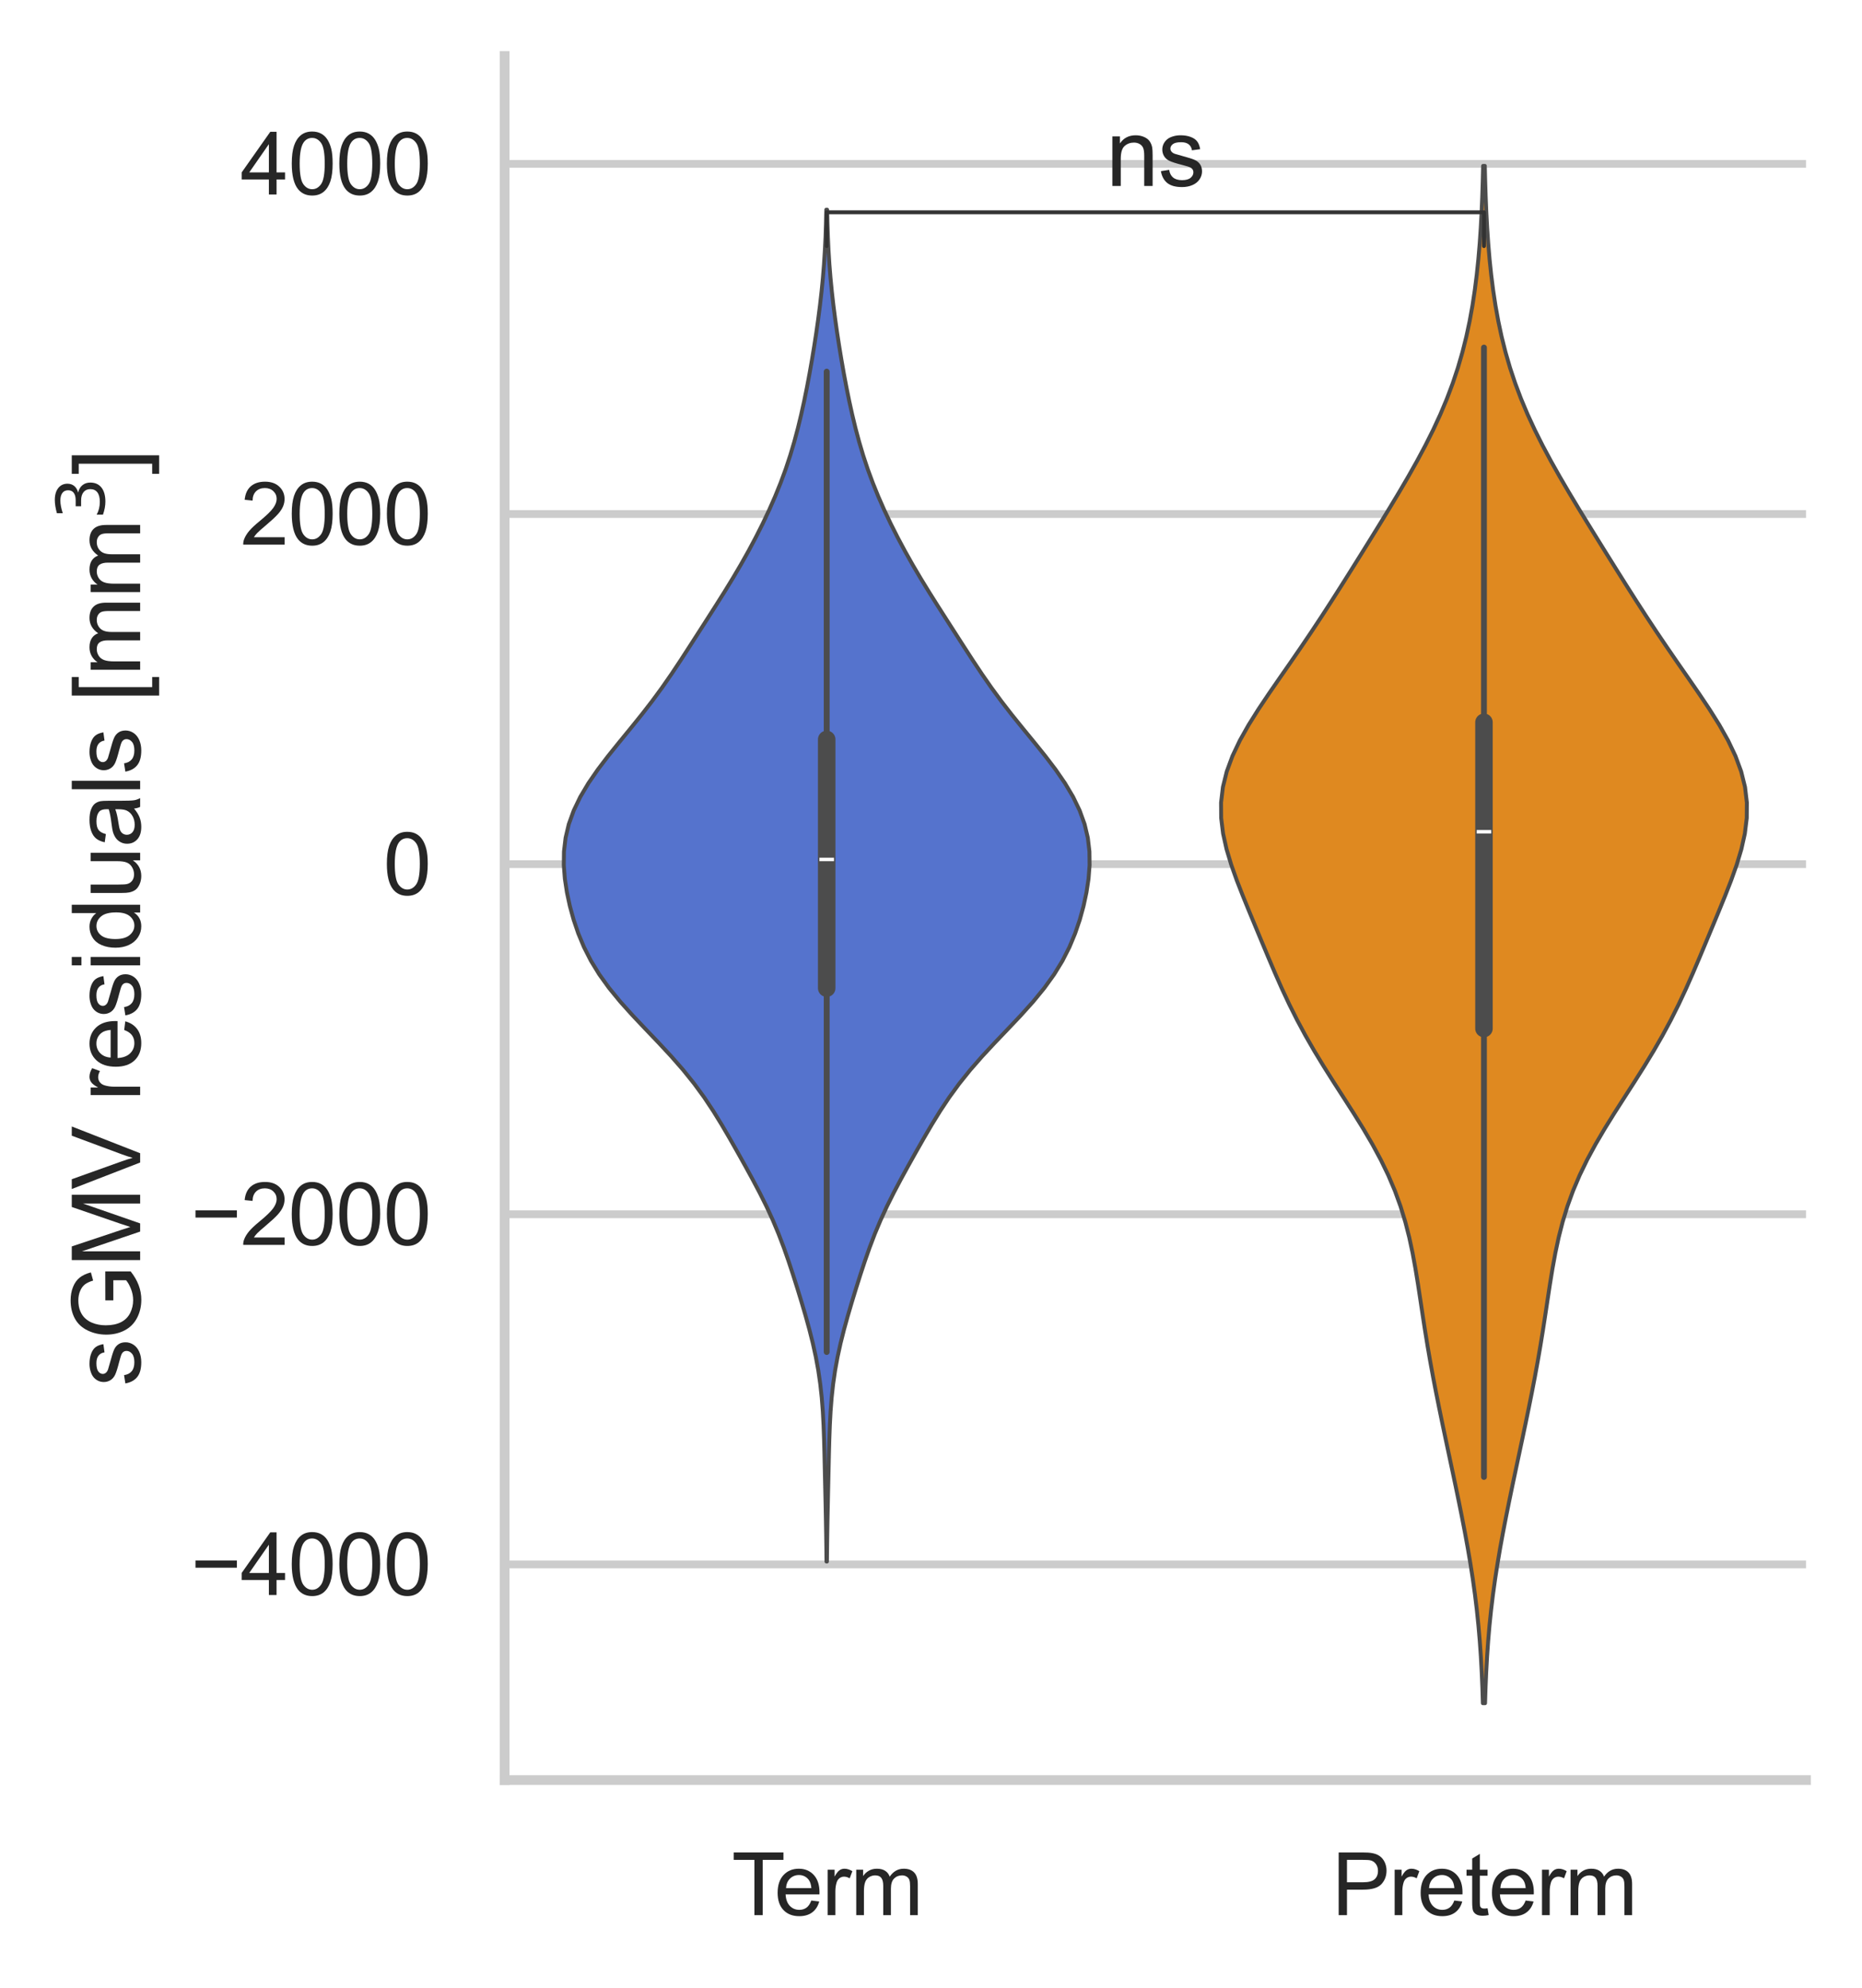 <?xml version="1.0" encoding="utf-8" standalone="no"?>
<!DOCTYPE svg PUBLIC "-//W3C//DTD SVG 1.1//EN"
  "http://www.w3.org/Graphics/SVG/1.1/DTD/svg11.dtd">
<svg xmlns:xlink="http://www.w3.org/1999/xlink" width="239.513pt" height="255.72pt" viewBox="0 0 239.513 255.72" xmlns="http://www.w3.org/2000/svg" version="1.1">
 <defs>
  <style type="text/css">*{stroke-linejoin: round; stroke-linecap: butt}</style>
 </defs>
 <g id="figure_1">
  <g id="patch_1">
   <path d="M 0 255.72 
L 239.513 255.72 
L 239.513 0 
L 0 0 
z
" style="fill: #ffffff"/>
  </g>
  <g id="axes_1">
   <g id="patch_2">
    <path d="M 64.913 228.96 
L 232.313 228.96 
L 232.313 7.2 
L 64.913 7.2 
z
" style="fill: #ffffff"/>
   </g>
   <g id="matplotlib.axis_1">
    <g id="xtick_1">
     <g id="text_1">
      <!-- Term -->
      <g style="fill: #262626" transform="translate(94.121 246.334) scale(0.11 -0.11)">
       <defs>
        <path id="ArialMT-54" d="M 1659 0 
L 1659 4041 
L 150 4041 
L 150 4581 
L 3781 4581 
L 3781 4041 
L 2266 4041 
L 2266 0 
L 1659 0 
z
" transform="scale(0.016)"/>
        <path id="ArialMT-65" d="M 2694 1069 
L 3275 997 
Q 3138 488 2766 206 
Q 2394 -75 1816 -75 
Q 1088 -75 661 373 
Q 234 822 234 1631 
Q 234 2469 665 2931 
Q 1097 3394 1784 3394 
Q 2450 3394 2872 2941 
Q 3294 2488 3294 1666 
Q 3294 1616 3291 1516 
L 816 1516 
Q 847 969 1125 678 
Q 1403 388 1819 388 
Q 2128 388 2347 550 
Q 2566 713 2694 1069 
z
M 847 1978 
L 2700 1978 
Q 2663 2397 2488 2606 
Q 2219 2931 1791 2931 
Q 1403 2931 1139 2672 
Q 875 2413 847 1978 
z
" transform="scale(0.016)"/>
        <path id="ArialMT-72" d="M 416 0 
L 416 3319 
L 922 3319 
L 922 2816 
Q 1116 3169 1280 3281 
Q 1444 3394 1641 3394 
Q 1925 3394 2219 3213 
L 2025 2691 
Q 1819 2813 1613 2813 
Q 1428 2813 1281 2702 
Q 1134 2591 1072 2394 
Q 978 2094 978 1738 
L 978 0 
L 416 0 
z
" transform="scale(0.016)"/>
        <path id="ArialMT-6d" d="M 422 0 
L 422 3319 
L 925 3319 
L 925 2853 
Q 1081 3097 1340 3245 
Q 1600 3394 1931 3394 
Q 2300 3394 2536 3241 
Q 2772 3088 2869 2813 
Q 3263 3394 3894 3394 
Q 4388 3394 4653 3120 
Q 4919 2847 4919 2278 
L 4919 0 
L 4359 0 
L 4359 2091 
Q 4359 2428 4304 2576 
Q 4250 2725 4106 2815 
Q 3963 2906 3769 2906 
Q 3419 2906 3187 2673 
Q 2956 2441 2956 1928 
L 2956 0 
L 2394 0 
L 2394 2156 
Q 2394 2531 2256 2718 
Q 2119 2906 1806 2906 
Q 1569 2906 1367 2781 
Q 1166 2656 1075 2415 
Q 984 2175 984 1722 
L 984 0 
L 422 0 
z
" transform="scale(0.016)"/>
       </defs>
       <use xlink:href="#ArialMT-54"/>
       <use xlink:href="#ArialMT-65" x="49.959"/>
       <use xlink:href="#ArialMT-72" x="105.574"/>
       <use xlink:href="#ArialMT-6d" x="138.875"/>
      </g>
     </g>
    </g>
    <g id="xtick_2">
     <g id="text_2">
      <!-- Preterm -->
      <g style="fill: #262626" transform="translate(171.328 246.334) scale(0.11 -0.11)">
       <defs>
        <path id="ArialMT-50" d="M 494 0 
L 494 4581 
L 2222 4581 
Q 2678 4581 2919 4538 
Q 3256 4481 3484 4323 
Q 3713 4166 3852 3881 
Q 3991 3597 3991 3256 
Q 3991 2672 3619 2267 
Q 3247 1863 2275 1863 
L 1100 1863 
L 1100 0 
L 494 0 
z
M 1100 2403 
L 2284 2403 
Q 2872 2403 3119 2622 
Q 3366 2841 3366 3238 
Q 3366 3525 3220 3729 
Q 3075 3934 2838 4000 
Q 2684 4041 2272 4041 
L 1100 4041 
L 1100 2403 
z
" transform="scale(0.016)"/>
        <path id="ArialMT-74" d="M 1650 503 
L 1731 6 
Q 1494 -44 1306 -44 
Q 1000 -44 831 53 
Q 663 150 594 308 
Q 525 466 525 972 
L 525 2881 
L 113 2881 
L 113 3319 
L 525 3319 
L 525 4141 
L 1084 4478 
L 1084 3319 
L 1650 3319 
L 1650 2881 
L 1084 2881 
L 1084 941 
Q 1084 700 1114 631 
Q 1144 563 1211 522 
Q 1278 481 1403 481 
Q 1497 481 1650 503 
z
" transform="scale(0.016)"/>
       </defs>
       <use xlink:href="#ArialMT-50"/>
       <use xlink:href="#ArialMT-72" x="66.699"/>
       <use xlink:href="#ArialMT-65" x="100"/>
       <use xlink:href="#ArialMT-74" x="155.615"/>
       <use xlink:href="#ArialMT-65" x="183.398"/>
       <use xlink:href="#ArialMT-72" x="239.014"/>
       <use xlink:href="#ArialMT-6d" x="272.314"/>
      </g>
     </g>
    </g>
   </g>
   <g id="matplotlib.axis_2">
    <g id="ytick_1">
     <g id="line2d_1">
      <path d="M 64.913 201.222 
L 232.313 201.222 
" clip-path="url(#p61d7345c22)" style="fill: none; stroke: #cccccc; stroke-linecap: round"/>
     </g>
     <g id="text_3">
      <!-- −4000 -->
      <g style="fill: #262626" transform="translate(24.52 205.159) scale(0.11 -0.11)">
       <defs>
        <path id="ArialMT-2212" d="M 3381 1997 
L 356 1997 
L 356 2522 
L 3381 2522 
L 3381 1997 
z
" transform="scale(0.016)"/>
        <path id="ArialMT-34" d="M 2069 0 
L 2069 1097 
L 81 1097 
L 81 1613 
L 2172 4581 
L 2631 4581 
L 2631 1613 
L 3250 1613 
L 3250 1097 
L 2631 1097 
L 2631 0 
L 2069 0 
z
M 2069 1613 
L 2069 3678 
L 634 1613 
L 2069 1613 
z
" transform="scale(0.016)"/>
        <path id="ArialMT-30" d="M 266 2259 
Q 266 3072 433 3567 
Q 600 4063 929 4331 
Q 1259 4600 1759 4600 
Q 2128 4600 2406 4451 
Q 2684 4303 2865 4023 
Q 3047 3744 3150 3342 
Q 3253 2941 3253 2259 
Q 3253 1453 3087 958 
Q 2922 463 2592 192 
Q 2263 -78 1759 -78 
Q 1097 -78 719 397 
Q 266 969 266 2259 
z
M 844 2259 
Q 844 1131 1108 757 
Q 1372 384 1759 384 
Q 2147 384 2411 759 
Q 2675 1134 2675 2259 
Q 2675 3391 2411 3762 
Q 2147 4134 1753 4134 
Q 1366 4134 1134 3806 
Q 844 3388 844 2259 
z
" transform="scale(0.016)"/>
       </defs>
       <use xlink:href="#ArialMT-2212"/>
       <use xlink:href="#ArialMT-34" x="58.398"/>
       <use xlink:href="#ArialMT-30" x="114.014"/>
       <use xlink:href="#ArialMT-30" x="169.629"/>
       <use xlink:href="#ArialMT-30" x="225.244"/>
      </g>
     </g>
    </g>
    <g id="ytick_2">
     <g id="line2d_2">
      <path d="M 64.913 156.186 
L 232.313 156.186 
" clip-path="url(#p61d7345c22)" style="fill: none; stroke: #cccccc; stroke-linecap: round"/>
     </g>
     <g id="text_4">
      <!-- −2000 -->
      <g style="fill: #262626" transform="translate(24.52 160.123) scale(0.11 -0.11)">
       <defs>
        <path id="ArialMT-32" d="M 3222 541 
L 3222 0 
L 194 0 
Q 188 203 259 391 
Q 375 700 629 1000 
Q 884 1300 1366 1694 
Q 2113 2306 2375 2664 
Q 2638 3022 2638 3341 
Q 2638 3675 2398 3904 
Q 2159 4134 1775 4134 
Q 1369 4134 1125 3890 
Q 881 3647 878 3216 
L 300 3275 
Q 359 3922 746 4261 
Q 1134 4600 1788 4600 
Q 2447 4600 2831 4234 
Q 3216 3869 3216 3328 
Q 3216 3053 3103 2787 
Q 2991 2522 2730 2228 
Q 2469 1934 1863 1422 
Q 1356 997 1212 845 
Q 1069 694 975 541 
L 3222 541 
z
" transform="scale(0.016)"/>
       </defs>
       <use xlink:href="#ArialMT-2212"/>
       <use xlink:href="#ArialMT-32" x="58.398"/>
       <use xlink:href="#ArialMT-30" x="114.014"/>
       <use xlink:href="#ArialMT-30" x="169.629"/>
       <use xlink:href="#ArialMT-30" x="225.244"/>
      </g>
     </g>
    </g>
    <g id="ytick_3">
     <g id="line2d_3">
      <path d="M 64.913 111.15 
L 232.313 111.15 
" clip-path="url(#p61d7345c22)" style="fill: none; stroke: #cccccc; stroke-linecap: round"/>
     </g>
     <g id="text_5">
      <!-- 0 -->
      <g style="fill: #262626" transform="translate(49.296 115.087) scale(0.11 -0.11)">
       <use xlink:href="#ArialMT-30"/>
      </g>
     </g>
    </g>
    <g id="ytick_4">
     <g id="line2d_4">
      <path d="M 64.913 66.114 
L 232.313 66.114 
" clip-path="url(#p61d7345c22)" style="fill: none; stroke: #cccccc; stroke-linecap: round"/>
     </g>
     <g id="text_6">
      <!-- 2000 -->
      <g style="fill: #262626" transform="translate(30.945 70.051) scale(0.11 -0.11)">
       <use xlink:href="#ArialMT-32"/>
       <use xlink:href="#ArialMT-30" x="55.615"/>
       <use xlink:href="#ArialMT-30" x="111.23"/>
       <use xlink:href="#ArialMT-30" x="166.846"/>
      </g>
     </g>
    </g>
    <g id="ytick_5">
     <g id="line2d_5">
      <path d="M 64.913 21.078 
L 232.313 21.078 
" clip-path="url(#p61d7345c22)" style="fill: none; stroke: #cccccc; stroke-linecap: round"/>
     </g>
     <g id="text_7">
      <!-- 4000 -->
      <g style="fill: #262626" transform="translate(30.945 25.015) scale(0.11 -0.11)">
       <use xlink:href="#ArialMT-34"/>
       <use xlink:href="#ArialMT-30" x="55.615"/>
       <use xlink:href="#ArialMT-30" x="111.23"/>
       <use xlink:href="#ArialMT-30" x="166.846"/>
      </g>
     </g>
    </g>
    <g id="text_8">
     <!-- sGMV residuals [mm$^3$] -->
     <g style="fill: #262626" transform="translate(18.12 178.32) rotate(-90) scale(0.12 -0.12)">
      <defs>
       <path id="ArialMT-73" d="M 197 991 
L 753 1078 
Q 800 744 1014 566 
Q 1228 388 1613 388 
Q 2000 388 2187 545 
Q 2375 703 2375 916 
Q 2375 1106 2209 1216 
Q 2094 1291 1634 1406 
Q 1016 1563 777 1677 
Q 538 1791 414 1992 
Q 291 2194 291 2438 
Q 291 2659 392 2848 
Q 494 3038 669 3163 
Q 800 3259 1026 3326 
Q 1253 3394 1513 3394 
Q 1903 3394 2198 3281 
Q 2494 3169 2634 2976 
Q 2775 2784 2828 2463 
L 2278 2388 
Q 2241 2644 2061 2787 
Q 1881 2931 1553 2931 
Q 1166 2931 1000 2803 
Q 834 2675 834 2503 
Q 834 2394 903 2306 
Q 972 2216 1119 2156 
Q 1203 2125 1616 2013 
Q 2213 1853 2448 1751 
Q 2684 1650 2818 1456 
Q 2953 1263 2953 975 
Q 2953 694 2789 445 
Q 2625 197 2315 61 
Q 2006 -75 1616 -75 
Q 969 -75 630 194 
Q 291 463 197 991 
z
" transform="scale(0.016)"/>
       <path id="ArialMT-47" d="M 2638 1797 
L 2638 2334 
L 4578 2338 
L 4578 638 
Q 4131 281 3656 101 
Q 3181 -78 2681 -78 
Q 2006 -78 1454 211 
Q 903 500 622 1047 
Q 341 1594 341 2269 
Q 341 2938 620 3517 
Q 900 4097 1425 4378 
Q 1950 4659 2634 4659 
Q 3131 4659 3532 4498 
Q 3934 4338 4162 4050 
Q 4391 3763 4509 3300 
L 3963 3150 
Q 3859 3500 3706 3700 
Q 3553 3900 3268 4020 
Q 2984 4141 2638 4141 
Q 2222 4141 1919 4014 
Q 1616 3888 1430 3681 
Q 1244 3475 1141 3228 
Q 966 2803 966 2306 
Q 966 1694 1177 1281 
Q 1388 869 1791 669 
Q 2194 469 2647 469 
Q 3041 469 3416 620 
Q 3791 772 3984 944 
L 3984 1797 
L 2638 1797 
z
" transform="scale(0.016)"/>
       <path id="ArialMT-4d" d="M 475 0 
L 475 4581 
L 1388 4581 
L 2472 1338 
Q 2622 884 2691 659 
Q 2769 909 2934 1394 
L 4031 4581 
L 4847 4581 
L 4847 0 
L 4263 0 
L 4263 3834 
L 2931 0 
L 2384 0 
L 1059 3900 
L 1059 0 
L 475 0 
z
" transform="scale(0.016)"/>
       <path id="ArialMT-56" d="M 1803 0 
L 28 4581 
L 684 4581 
L 1875 1253 
Q 2019 853 2116 503 
Q 2222 878 2363 1253 
L 3600 4581 
L 4219 4581 
L 2425 0 
L 1803 0 
z
" transform="scale(0.016)"/>
       <path id="ArialMT-20" transform="scale(0.016)"/>
       <path id="ArialMT-69" d="M 425 3934 
L 425 4581 
L 988 4581 
L 988 3934 
L 425 3934 
z
M 425 0 
L 425 3319 
L 988 3319 
L 988 0 
L 425 0 
z
" transform="scale(0.016)"/>
       <path id="ArialMT-64" d="M 2575 0 
L 2575 419 
Q 2259 -75 1647 -75 
Q 1250 -75 917 144 
Q 584 363 401 755 
Q 219 1147 219 1656 
Q 219 2153 384 2558 
Q 550 2963 881 3178 
Q 1213 3394 1622 3394 
Q 1922 3394 2156 3267 
Q 2391 3141 2538 2938 
L 2538 4581 
L 3097 4581 
L 3097 0 
L 2575 0 
z
M 797 1656 
Q 797 1019 1065 703 
Q 1334 388 1700 388 
Q 2069 388 2326 689 
Q 2584 991 2584 1609 
Q 2584 2291 2321 2609 
Q 2059 2928 1675 2928 
Q 1300 2928 1048 2622 
Q 797 2316 797 1656 
z
" transform="scale(0.016)"/>
       <path id="ArialMT-75" d="M 2597 0 
L 2597 488 
Q 2209 -75 1544 -75 
Q 1250 -75 995 37 
Q 741 150 617 320 
Q 494 491 444 738 
Q 409 903 409 1263 
L 409 3319 
L 972 3319 
L 972 1478 
Q 972 1038 1006 884 
Q 1059 663 1231 536 
Q 1403 409 1656 409 
Q 1909 409 2131 539 
Q 2353 669 2445 892 
Q 2538 1116 2538 1541 
L 2538 3319 
L 3100 3319 
L 3100 0 
L 2597 0 
z
" transform="scale(0.016)"/>
       <path id="ArialMT-61" d="M 2588 409 
Q 2275 144 1986 34 
Q 1697 -75 1366 -75 
Q 819 -75 525 192 
Q 231 459 231 875 
Q 231 1119 342 1320 
Q 453 1522 633 1644 
Q 813 1766 1038 1828 
Q 1203 1872 1538 1913 
Q 2219 1994 2541 2106 
Q 2544 2222 2544 2253 
Q 2544 2597 2384 2738 
Q 2169 2928 1744 2928 
Q 1347 2928 1158 2789 
Q 969 2650 878 2297 
L 328 2372 
Q 403 2725 575 2942 
Q 747 3159 1072 3276 
Q 1397 3394 1825 3394 
Q 2250 3394 2515 3294 
Q 2781 3194 2906 3042 
Q 3031 2891 3081 2659 
Q 3109 2516 3109 2141 
L 3109 1391 
Q 3109 606 3145 398 
Q 3181 191 3288 0 
L 2700 0 
Q 2613 175 2588 409 
z
M 2541 1666 
Q 2234 1541 1622 1453 
Q 1275 1403 1131 1340 
Q 988 1278 909 1158 
Q 831 1038 831 891 
Q 831 666 1001 516 
Q 1172 366 1500 366 
Q 1825 366 2078 508 
Q 2331 650 2450 897 
Q 2541 1088 2541 1459 
L 2541 1666 
z
" transform="scale(0.016)"/>
       <path id="ArialMT-6c" d="M 409 0 
L 409 4581 
L 972 4581 
L 972 0 
L 409 0 
z
" transform="scale(0.016)"/>
       <path id="ArialMT-5b" d="M 434 -1272 
L 434 4581 
L 1675 4581 
L 1675 4116 
L 997 4116 
L 997 -806 
L 1675 -806 
L 1675 -1272 
L 434 -1272 
z
" transform="scale(0.016)"/>
       <path id="DejaVuSans-33" d="M 2597 2516 
Q 3050 2419 3304 2112 
Q 3559 1806 3559 1356 
Q 3559 666 3084 287 
Q 2609 -91 1734 -91 
Q 1441 -91 1130 -33 
Q 819 25 488 141 
L 488 750 
Q 750 597 1062 519 
Q 1375 441 1716 441 
Q 2309 441 2620 675 
Q 2931 909 2931 1356 
Q 2931 1769 2642 2001 
Q 2353 2234 1838 2234 
L 1294 2234 
L 1294 2753 
L 1863 2753 
Q 2328 2753 2575 2939 
Q 2822 3125 2822 3475 
Q 2822 3834 2567 4026 
Q 2313 4219 1838 4219 
Q 1578 4219 1281 4162 
Q 984 4106 628 3988 
L 628 4550 
Q 988 4650 1302 4700 
Q 1616 4750 1894 4750 
Q 2613 4750 3031 4423 
Q 3450 4097 3450 3541 
Q 3450 3153 3228 2886 
Q 3006 2619 2597 2516 
z
" transform="scale(0.016)"/>
       <path id="ArialMT-5d" d="M 1363 -1272 
L 122 -1272 
L 122 -806 
L 800 -806 
L 800 4116 
L 122 4116 
L 122 4581 
L 1363 4581 
L 1363 -1272 
z
" transform="scale(0.016)"/>
      </defs>
      <use xlink:href="#ArialMT-73" transform="translate(0 0.766)"/>
      <use xlink:href="#ArialMT-47" transform="translate(50 0.766)"/>
      <use xlink:href="#ArialMT-4d" transform="translate(127.783 0.766)"/>
      <use xlink:href="#ArialMT-56" transform="translate(211.084 0.766)"/>
      <use xlink:href="#ArialMT-20" transform="translate(277.783 0.766)"/>
      <use xlink:href="#ArialMT-72" transform="translate(305.566 0.766)"/>
      <use xlink:href="#ArialMT-65" transform="translate(338.867 0.766)"/>
      <use xlink:href="#ArialMT-73" transform="translate(394.482 0.766)"/>
      <use xlink:href="#ArialMT-69" transform="translate(444.482 0.766)"/>
      <use xlink:href="#ArialMT-64" transform="translate(466.699 0.766)"/>
      <use xlink:href="#ArialMT-75" transform="translate(522.314 0.766)"/>
      <use xlink:href="#ArialMT-61" transform="translate(577.93 0.766)"/>
      <use xlink:href="#ArialMT-6c" transform="translate(633.545 0.766)"/>
      <use xlink:href="#ArialMT-73" transform="translate(655.762 0.766)"/>
      <use xlink:href="#ArialMT-20" transform="translate(705.762 0.766)"/>
      <use xlink:href="#ArialMT-5b" transform="translate(733.545 0.766)"/>
      <use xlink:href="#ArialMT-6d" transform="translate(761.328 0.766)"/>
      <use xlink:href="#ArialMT-6d" transform="translate(844.629 0.766)"/>
      <use xlink:href="#DejaVuSans-33" transform="translate(928.887 39.047) scale(0.7)"/>
      <use xlink:href="#ArialMT-5d" transform="translate(976.157 0.766)"/>
     </g>
    </g>
   </g>
   <g id="PolyCollection_1">
    <defs>
     <path id="m3fa523fb2e" d="M 106.37 -54.866 
L 106.311 -54.866 
L 106.293 -56.622 
L 106.268 -58.378 
L 106.238 -60.135 
L 106.203 -61.891 
L 106.164 -63.647 
L 106.125 -65.404 
L 106.086 -67.16 
L 106.046 -68.916 
L 105.998 -70.673 
L 105.933 -72.429 
L 105.84 -74.185 
L 105.703 -75.942 
L 105.512 -77.698 
L 105.258 -79.455 
L 104.936 -81.211 
L 104.55 -82.967 
L 104.108 -84.724 
L 103.623 -86.48 
L 103.106 -88.236 
L 102.569 -89.993 
L 102.013 -91.749 
L 101.434 -93.505 
L 100.817 -95.262 
L 100.148 -97.018 
L 99.411 -98.775 
L 98.602 -100.531 
L 97.726 -102.287 
L 96.797 -104.044 
L 95.835 -105.8 
L 94.853 -107.556 
L 93.854 -109.313 
L 92.825 -111.069 
L 91.742 -112.825 
L 90.574 -114.582 
L 89.291 -116.338 
L 87.88 -118.095 
L 86.343 -119.851 
L 84.71 -121.607 
L 83.031 -123.364 
L 81.369 -125.12 
L 79.79 -126.876 
L 78.35 -128.633 
L 77.085 -130.389 
L 76.01 -132.145 
L 75.117 -133.902 
L 74.385 -135.658 
L 73.788 -137.414 
L 73.304 -139.171 
L 72.926 -140.927 
L 72.659 -142.684 
L 72.522 -144.44 
L 72.543 -146.196 
L 72.751 -147.953 
L 73.166 -149.709 
L 73.798 -151.465 
L 74.645 -153.222 
L 75.688 -154.978 
L 76.899 -156.734 
L 78.235 -158.491 
L 79.65 -160.247 
L 81.09 -162.004 
L 82.509 -163.76 
L 83.871 -165.516 
L 85.161 -167.273 
L 86.381 -169.029 
L 87.549 -170.785 
L 88.688 -172.542 
L 89.818 -174.298 
L 90.945 -176.054 
L 92.068 -177.811 
L 93.175 -179.567 
L 94.252 -181.323 
L 95.288 -183.08 
L 96.277 -184.836 
L 97.214 -186.593 
L 98.1 -188.349 
L 98.931 -190.105 
L 99.704 -191.862 
L 100.415 -193.618 
L 101.062 -195.374 
L 101.644 -197.131 
L 102.166 -198.887 
L 102.635 -200.643 
L 103.059 -202.4 
L 103.446 -204.156 
L 103.802 -205.913 
L 104.133 -207.669 
L 104.442 -209.425 
L 104.731 -211.182 
L 105.001 -212.938 
L 105.25 -214.694 
L 105.477 -216.451 
L 105.677 -218.207 
L 105.849 -219.963 
L 105.991 -221.72 
L 106.102 -223.476 
L 106.186 -225.233 
L 106.245 -226.989 
L 106.284 -228.745 
L 106.396 -228.745 
L 106.396 -228.745 
L 106.435 -226.989 
L 106.494 -225.233 
L 106.578 -223.476 
L 106.689 -221.72 
L 106.831 -219.963 
L 107.003 -218.207 
L 107.203 -216.451 
L 107.43 -214.694 
L 107.679 -212.938 
L 107.949 -211.182 
L 108.238 -209.425 
L 108.547 -207.669 
L 108.878 -205.913 
L 109.234 -204.156 
L 109.621 -202.4 
L 110.045 -200.643 
L 110.514 -198.887 
L 111.036 -197.131 
L 111.618 -195.374 
L 112.265 -193.618 
L 112.976 -191.862 
L 113.749 -190.105 
L 114.58 -188.349 
L 115.466 -186.593 
L 116.404 -184.836 
L 117.392 -183.08 
L 118.428 -181.323 
L 119.505 -179.567 
L 120.612 -177.811 
L 121.735 -176.054 
L 122.863 -174.298 
L 123.992 -172.542 
L 125.131 -170.785 
L 126.299 -169.029 
L 127.519 -167.273 
L 128.809 -165.516 
L 130.171 -163.76 
L 131.59 -162.004 
L 133.03 -160.247 
L 134.445 -158.491 
L 135.782 -156.734 
L 136.992 -154.978 
L 138.035 -153.222 
L 138.882 -151.465 
L 139.515 -149.709 
L 139.93 -147.953 
L 140.137 -146.196 
L 140.158 -144.44 
L 140.021 -142.684 
L 139.754 -140.927 
L 139.376 -139.171 
L 138.893 -137.414 
L 138.295 -135.658 
L 137.563 -133.902 
L 136.67 -132.145 
L 135.595 -130.389 
L 134.33 -128.633 
L 132.89 -126.876 
L 131.311 -125.12 
L 129.649 -123.364 
L 127.97 -121.607 
L 126.337 -119.851 
L 124.8 -118.095 
L 123.389 -116.338 
L 122.107 -114.582 
L 120.938 -112.825 
L 119.855 -111.069 
L 118.827 -109.313 
L 117.827 -107.556 
L 116.845 -105.8 
L 115.883 -104.044 
L 114.954 -102.287 
L 114.078 -100.531 
L 113.269 -98.775 
L 112.532 -97.018 
L 111.863 -95.262 
L 111.247 -93.505 
L 110.667 -91.749 
L 110.112 -89.993 
L 109.574 -88.236 
L 109.058 -86.48 
L 108.572 -84.724 
L 108.13 -82.967 
L 107.744 -81.211 
L 107.422 -79.455 
L 107.168 -77.698 
L 106.977 -75.942 
L 106.84 -74.185 
L 106.747 -72.429 
L 106.682 -70.673 
L 106.634 -68.916 
L 106.594 -67.16 
L 106.555 -65.404 
L 106.516 -63.647 
L 106.478 -61.891 
L 106.442 -60.135 
L 106.412 -58.378 
L 106.387 -56.622 
L 106.37 -54.866 
z
" style="stroke: #4c4c4c; stroke-width: 0.5"/>
    </defs>
    <g clip-path="url(#p61d7345c22)">
     <use xlink:href="#m3fa523fb2e" x="0" y="255.72" style="fill: #5573cd; stroke: #4c4c4c; stroke-width: 0.5"/>
    </g>
   </g>
   <g id="PolyCollection_2">
    <defs>
     <path id="m7830eb8bd3" d="M 191.027 -36.647 
L 190.744 -36.647 
L 190.681 -38.644 
L 190.596 -40.641 
L 190.486 -42.639 
L 190.346 -44.636 
L 190.174 -46.633 
L 189.968 -48.631 
L 189.726 -50.628 
L 189.449 -52.625 
L 189.139 -54.622 
L 188.799 -56.62 
L 188.433 -58.617 
L 188.047 -60.614 
L 187.645 -62.612 
L 187.231 -64.609 
L 186.809 -66.606 
L 186.385 -68.604 
L 185.961 -70.601 
L 185.54 -72.598 
L 185.128 -74.596 
L 184.727 -76.593 
L 184.342 -78.59 
L 183.976 -80.588 
L 183.631 -82.585 
L 183.306 -84.582 
L 182.998 -86.58 
L 182.698 -88.577 
L 182.393 -90.574 
L 182.067 -92.572 
L 181.701 -94.569 
L 181.274 -96.566 
L 180.763 -98.564 
L 180.152 -100.561 
L 179.426 -102.558 
L 178.577 -104.556 
L 177.608 -106.553 
L 176.528 -108.55 
L 175.355 -110.548 
L 174.113 -112.545 
L 172.834 -114.542 
L 171.547 -116.539 
L 170.284 -118.537 
L 169.069 -120.534 
L 167.92 -122.531 
L 166.845 -124.529 
L 165.845 -126.526 
L 164.909 -128.523 
L 164.024 -130.521 
L 163.172 -132.518 
L 162.336 -134.515 
L 161.505 -136.513 
L 160.677 -138.51 
L 159.863 -140.507 
L 159.083 -142.505 
L 158.373 -144.502 
L 157.773 -146.499 
L 157.328 -148.497 
L 157.082 -150.494 
L 157.067 -152.491 
L 157.306 -154.489 
L 157.8 -156.486 
L 158.537 -158.483 
L 159.488 -160.481 
L 160.613 -162.478 
L 161.867 -164.475 
L 163.204 -166.473 
L 164.583 -168.47 
L 165.972 -170.467 
L 167.347 -172.465 
L 168.697 -174.462 
L 170.018 -176.459 
L 171.311 -178.456 
L 172.584 -180.454 
L 173.842 -182.451 
L 175.09 -184.448 
L 176.333 -186.446 
L 177.567 -188.443 
L 178.788 -190.44 
L 179.989 -192.438 
L 181.158 -194.435 
L 182.282 -196.432 
L 183.351 -198.43 
L 184.351 -200.427 
L 185.275 -202.424 
L 186.115 -204.422 
L 186.867 -206.419 
L 187.533 -208.416 
L 188.113 -210.414 
L 188.614 -212.411 
L 189.042 -214.408 
L 189.403 -216.406 
L 189.706 -218.403 
L 189.958 -220.4 
L 190.166 -222.398 
L 190.335 -224.395 
L 190.471 -226.392 
L 190.579 -228.39 
L 190.663 -230.387 
L 190.727 -232.384 
L 190.776 -234.382 
L 190.995 -234.382 
L 190.995 -234.382 
L 191.044 -232.384 
L 191.108 -230.387 
L 191.192 -228.39 
L 191.3 -226.392 
L 191.436 -224.395 
L 191.605 -222.398 
L 191.813 -220.4 
L 192.065 -218.403 
L 192.368 -216.406 
L 192.73 -214.408 
L 193.157 -212.411 
L 193.658 -210.414 
L 194.238 -208.416 
L 194.904 -206.419 
L 195.656 -204.422 
L 196.496 -202.424 
L 197.42 -200.427 
L 198.42 -198.43 
L 199.489 -196.432 
L 200.613 -194.435 
L 201.782 -192.438 
L 202.983 -190.44 
L 204.204 -188.443 
L 205.439 -186.446 
L 206.681 -184.448 
L 207.93 -182.451 
L 209.187 -180.454 
L 210.46 -178.456 
L 211.753 -176.459 
L 213.074 -174.462 
L 214.424 -172.465 
L 215.799 -170.467 
L 217.188 -168.47 
L 218.567 -166.473 
L 219.904 -164.475 
L 221.158 -162.478 
L 222.283 -160.481 
L 223.234 -158.483 
L 223.971 -156.486 
L 224.466 -154.489 
L 224.704 -152.491 
L 224.689 -150.494 
L 224.443 -148.497 
L 223.999 -146.499 
L 223.398 -144.502 
L 222.688 -142.505 
L 221.908 -140.507 
L 221.094 -138.51 
L 220.266 -136.513 
L 219.435 -134.515 
L 218.599 -132.518 
L 217.747 -130.521 
L 216.862 -128.523 
L 215.926 -126.526 
L 214.926 -124.529 
L 213.851 -122.531 
L 212.702 -120.534 
L 211.487 -118.537 
L 210.224 -116.539 
L 208.937 -114.542 
L 207.658 -112.545 
L 206.417 -110.548 
L 205.243 -108.55 
L 204.163 -106.553 
L 203.194 -104.556 
L 202.345 -102.558 
L 201.619 -100.561 
L 201.008 -98.564 
L 200.497 -96.566 
L 200.07 -94.569 
L 199.704 -92.572 
L 199.378 -90.574 
L 199.074 -88.577 
L 198.773 -86.58 
L 198.465 -84.582 
L 198.14 -82.585 
L 197.795 -80.588 
L 197.429 -78.59 
L 197.044 -76.593 
L 196.643 -74.596 
L 196.231 -72.598 
L 195.811 -70.601 
L 195.386 -68.604 
L 194.962 -66.606 
L 194.54 -64.609 
L 194.127 -62.612 
L 193.724 -60.614 
L 193.338 -58.617 
L 192.972 -56.62 
L 192.632 -54.622 
L 192.322 -52.625 
L 192.045 -50.628 
L 191.803 -48.631 
L 191.597 -46.633 
L 191.425 -44.636 
L 191.285 -42.639 
L 191.175 -40.641 
L 191.09 -38.644 
L 191.027 -36.647 
z
" style="stroke: #4c4c4c; stroke-width: 0.5"/>
    </defs>
    <g clip-path="url(#p61d7345c22)">
     <use xlink:href="#m7830eb8bd3" x="0" y="255.72" style="fill: #df8920; stroke: #4c4c4c; stroke-width: 0.5"/>
    </g>
   </g>
   <g id="line2d_6">
    <path d="M 106.34 173.903 
L 106.34 47.799 
" clip-path="url(#p61d7345c22)" style="fill: none; stroke: #4c4c4c; stroke-width: 0.75; stroke-linecap: round"/>
   </g>
   <g id="line2d_7">
    <path d="M 106.34 127.102 
L 106.34 95.106 
" clip-path="url(#p61d7345c22)" style="fill: none; stroke: #4c4c4c; stroke-width: 2.25; stroke-linecap: round"/>
   </g>
   <g id="line2d_8">
    <path d="M 106.34 110.546 
" clip-path="url(#p61d7345c22)" style="fill: none; stroke: #4c4c4c; stroke-width: 1.5; stroke-linecap: round"/>
    <defs>
     <path id="m1a96d67dcd" d="M 0.938 0 
L -0.938 -0 
" style="stroke: #ffffff; stroke-width: 0.45"/>
    </defs>
    <g clip-path="url(#p61d7345c22)">
     <use xlink:href="#m1a96d67dcd" x="106.34" y="110.546" style="fill: #ffffff; stroke: #ffffff; stroke-width: 0.45"/>
    </g>
   </g>
   <g id="line2d_9">
    <path d="M 190.886 189.974 
L 190.886 44.704 
" clip-path="url(#p61d7345c22)" style="fill: none; stroke: #4c4c4c; stroke-width: 0.75; stroke-linecap: round"/>
   </g>
   <g id="line2d_10">
    <path d="M 190.886 132.295 
L 190.886 92.902 
" clip-path="url(#p61d7345c22)" style="fill: none; stroke: #4c4c4c; stroke-width: 2.25; stroke-linecap: round"/>
   </g>
   <g id="line2d_11">
    <path d="M 190.886 106.985 
" clip-path="url(#p61d7345c22)" style="fill: none; stroke: #4c4c4c; stroke-width: 1.5; stroke-linecap: round"/>
    <g clip-path="url(#p61d7345c22)">
     <use xlink:href="#m1a96d67dcd" x="190.886" y="106.985" style="fill: #ffffff; stroke: #ffffff; stroke-width: 0.45"/>
    </g>
   </g>
   <g id="line2d_12">
    <path d="M 106.34 31.653 
L 106.34 27.303 
L 190.886 27.303 
L 190.886 31.653 
" style="fill: none; stroke: #333333; stroke-width: 0.5; stroke-linecap: round"/>
   </g>
   <g id="patch_3">
    <path d="M 64.913 228.96 
L 64.913 7.2 
" style="fill: none; stroke: #cccccc; stroke-width: 1.25; stroke-linejoin: miter; stroke-linecap: square"/>
   </g>
   <g id="patch_4">
    <path d="M 64.913 228.96 
L 232.313 228.96 
" style="fill: none; stroke: #cccccc; stroke-width: 1.25; stroke-linejoin: miter; stroke-linecap: square"/>
   </g>
   <g id="text_9">
    <!-- ns -->
    <g style="fill: #262626" transform="translate(142.276 23.918) scale(0.12 -0.12)">
     <defs>
      <path id="ArialMT-6e" d="M 422 0 
L 422 3319 
L 928 3319 
L 928 2847 
Q 1294 3394 1984 3394 
Q 2284 3394 2536 3286 
Q 2788 3178 2913 3003 
Q 3038 2828 3088 2588 
Q 3119 2431 3119 2041 
L 3119 0 
L 2556 0 
L 2556 2019 
Q 2556 2363 2490 2533 
Q 2425 2703 2258 2804 
Q 2091 2906 1866 2906 
Q 1506 2906 1245 2678 
Q 984 2450 984 1813 
L 984 0 
L 422 0 
z
" transform="scale(0.016)"/>
     </defs>
     <use xlink:href="#ArialMT-6e"/>
     <use xlink:href="#ArialMT-73" x="55.615"/>
    </g>
   </g>
  </g>
 </g>
 <defs>
  <clipPath id="p61d7345c22">
   <rect x="64.913" y="7.2" width="167.4" height="221.76"/>
  </clipPath>
 </defs>
</svg>
